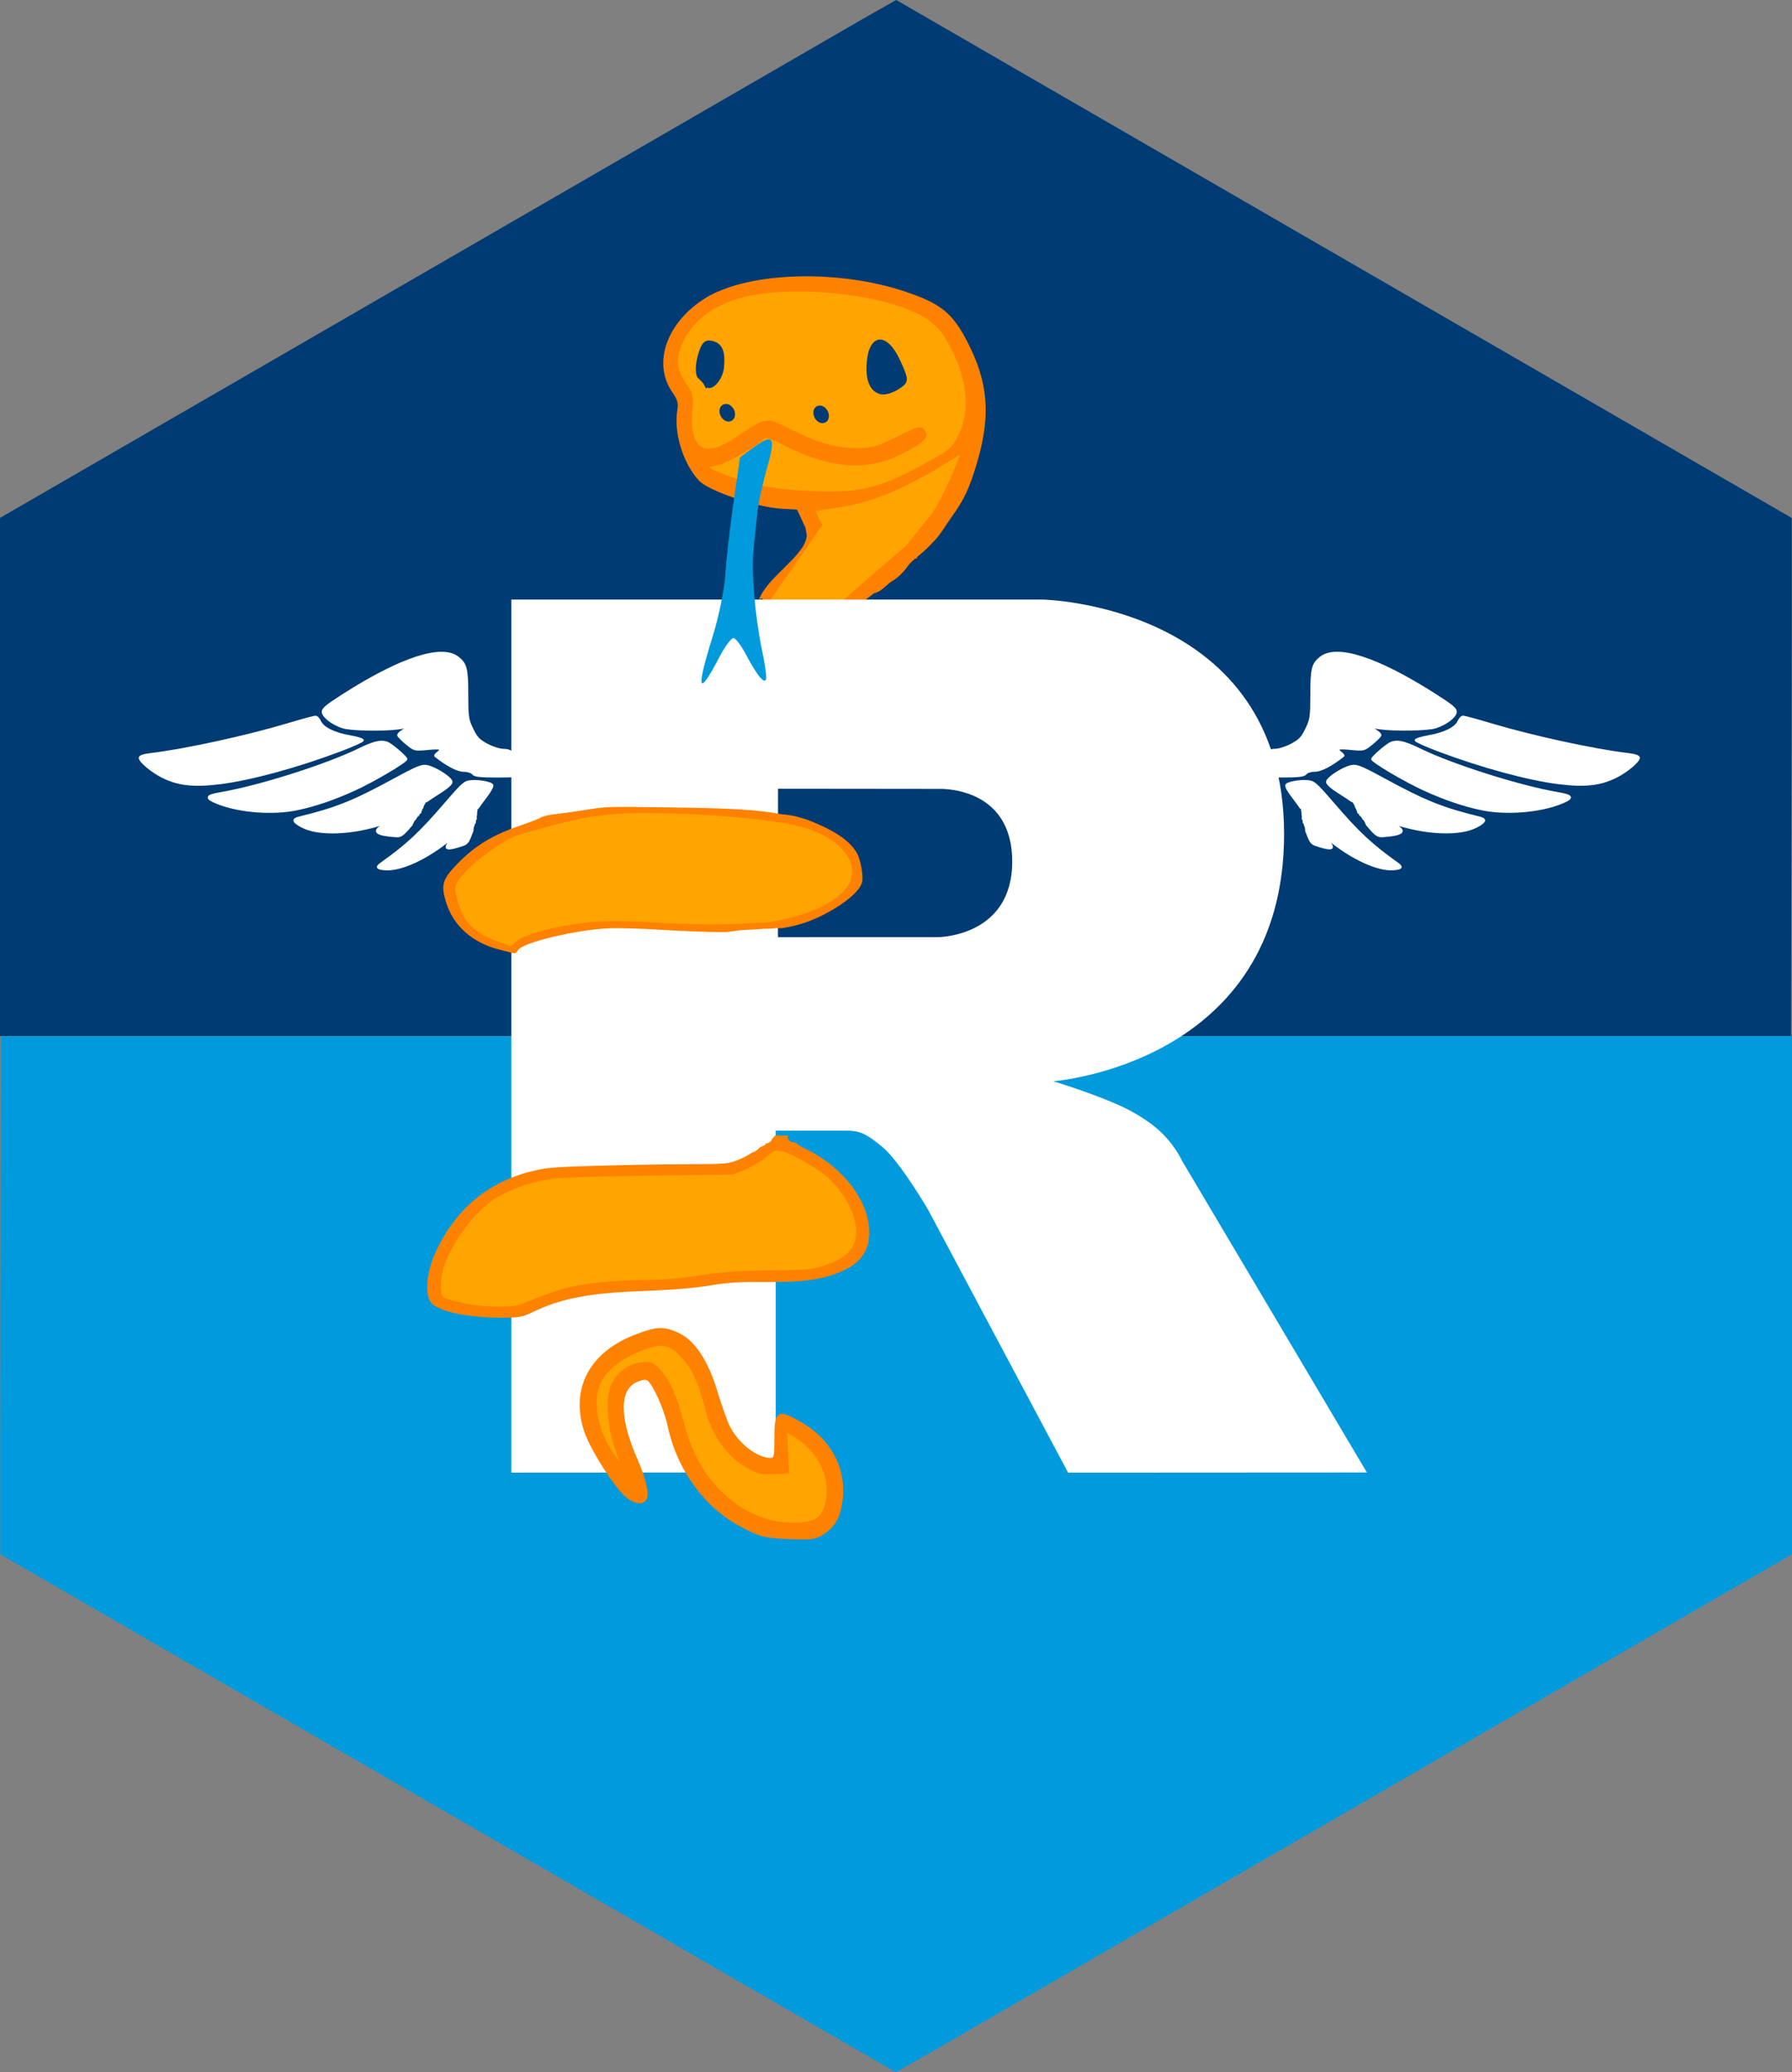 <?xml version="1.0" encoding="UTF-8" standalone="no"?>
<!-- Created with Inkscape (http://www.inkscape.org/) -->

<svg
   xmlns:dc="http://purl.org/dc/elements/1.1/"
   xmlns:cc="http://creativecommons.org/ns#"
   xmlns:rdf="http://www.w3.org/1999/02/22-rdf-syntax-ns#"
   xmlns:svg="http://www.w3.org/2000/svg"
   xmlns="http://www.w3.org/2000/svg"
   xmlns:sodipodi="http://sodipodi.sourceforge.net/DTD/sodipodi-0.dtd"
   xmlns:inkscape="http://www.inkscape.org/namespaces/inkscape"
   width="43.944mm"
   height="50.806mm"
   viewBox="0 0 43.944 50.806"
   version="1.1"
   id="svg959"
   sodipodi:docname="hermes_Rwings.svg"
   inkscape:version="0.92.4 (5da689c313, 2019-01-14)">
  <rect x="0" y="0" width="43.944" height="50.806" fill="#808080" stroke="none"/>
  <defs
     id="defs953">
    <linearGradient
       gradientTransform="matrix(0.057,0,0,0.058,81.963,126.633)"
       id="gradientFill-2"
       x1="301.026"
       x2="703.068"
       y1="151.401"
       y2="553.442"
       gradientUnits="userSpaceOnUse"
       spreadMethod="pad">
      <stop
         offset="0"
         stop-color="rgb(39,109,195)"
         stop-opacity="1"
         id="stop7" />
      <stop
         offset="1"
         stop-color="rgb(22,92,170)"
         stop-opacity="1"
         id="stop9" />
    </linearGradient>
  </defs>
  <sodipodi:namedview
     id="base"
     pagecolor="#ffffff"
     bordercolor="#666666"
     borderopacity="1.0"
     inkscape:pageopacity="0.0"
     inkscape:pageshadow="2"
     inkscape:zoom="2.8284271"
     inkscape:cx="47.980841"
     inkscape:cy="161.58139"
     inkscape:document-units="mm"
     inkscape:current-layer="layer1"
     showgrid="false"
     inkscape:window-width="1920"
     inkscape:window-height="986"
     inkscape:window-x="-11"
     inkscape:window-y="-11"
     inkscape:window-maximized="1" />
  <g
     inkscape:label="Layer 1"
     inkscape:groupmode="layer"
     id="layer1"
     transform="translate(-83.861,-121.919)">
    <path
       inkscape:connector-curvature="0"
       style="fill:#019add;fill-opacity:1;stroke:#019add;stroke-width:0.919;stroke-opacity:1"
       d="m 84.343,147.784 -0.017,9.596 v 2.38 l 21.504,12.434 0.585,-0.332 20.93,-12.102 v -11.977 z"
       id="path4662" />
    <path
       inkscape:connector-curvature="0"
       id="path4662-0"
       style="fill:#003b73;fill-opacity:1;stroke:#003b73;stroke-width:0.919;stroke-opacity:1"
       d="m 105.836,122.448 -0.585,0.332 -20.931,12.102 v 11.977 h 43.003 l 0.017,-9.596 v -2.38 z m -13.177,16.568 c 0.019,-0.003 0.043,-4e-4 0.069,0.012 0.024,0.011 0.045,0.027 0.068,0.039 0.002,10e-4 0.005,2e-5 0.006,0.002 0.011,0.015 0.022,0.032 0.031,0.049 -0.003,-0.005 -0.007,-0.01 -0.004,-0.009 0.007,0.003 0.014,0.007 0.021,0.012 0.002,0.002 0.019,0.027 0.03,0.024 0.006,0.004 0.011,0.008 0.017,0.011 0.001,5.3e-4 0.002,6.3e-4 0.003,0.001 4.5e-4,0 5.6e-4,4.8e-4 0.001,0.001 0.01,0.004 0.025,0.013 0.028,0.017 0.014,0.004 0.029,0.009 0.043,0.014 0.051,0.019 0.005,0.007 0.027,0.013 0.032,0.016 0.048,0.022 0.076,0.036 -0.002,-0.002 -0.006,-0.006 -0.004,-0.005 0.028,0.016 0.026,0.015 0.044,0.038 2.4e-4,2.6e-4 2.9e-4,7.7e-4 5.3e-4,10e-4 0.015,0.003 0.031,0.005 0.045,0.013 0.011,0.006 0.017,0.02 0.025,0.029 0.011,0.012 0.013,0.01 0.024,0.014 0.028,0.008 0.041,0.013 0.043,0.019 0.029,-0.003 0.068,1e-5 0.085,0.028 0.003,0.005 0.004,0.011 0.006,0.016 0.009,0.007 0.019,0.017 0.025,0.026 0.003,0.004 0.006,0.007 0.008,0.012 -0.002,-0.003 -0.002,-0.003 -0.003,-0.006 0.001,0.001 0.005,0.005 0.006,0.006 0.024,-0.002 0.062,-0.005 0.068,-0.002 0.018,0.01 0.035,0.023 0.052,0.034 0.013,0.015 -0.026,-0.015 -0.018,-0.016 0.005,-9.5e-4 0.008,0.005 0.012,0.009 0.011,0.005 0.023,0.011 0.034,0.017 7.6e-4,3.4e-4 0.003,10e-4 0.002,10e-4 -0.017,-0.01 0.008,0.009 0.019,0.018 0.026,-0.009 0.055,0.003 0.074,0.024 0.004,-0.003 0.03,-0.001 0.042,0.006 0.015,0.009 0.023,0.027 0.034,0.04 0.003,0.007 0.017,0.02 0.009,0.02 0.012,0.018 0.023,0.036 0.034,0.054 1.8e-4,3.4e-4 3.1e-4,6.9e-4 5.2e-4,0.001 0.011,0.016 0.018,0.043 0.019,0.044 8.2e-4,0.002 -6.4e-4,-0.009 5.3e-4,-0.007 0.011,0.019 -0.001,0.014 0.007,0.017 0.015,0.026 0.021,0.046 0.023,0.068 0.008,0.006 0.015,0.013 0.021,0.021 0.013,0.018 0.021,0.046 0.026,0.069 10e-4,0.001 0.002,0.002 0.003,0.003 0.022,0.032 0.016,0.024 0.024,0.066 0.004,0.008 0.004,0.018 0.007,0.026 6.4e-4,0.002 7e-5,-0.008 5.3e-4,-0.009 0.002,-5e-4 0.005,0 0.007,0.002 0.008,0.005 0.015,0.011 0.023,0.017 0.023,0.016 0.029,0.044 0.044,0.066 0.002,0.003 -0.007,-0.009 -0.004,-0.009 0.004,-7e-5 0.007,0.005 0.009,0.009 0.008,0.014 0.013,0.03 0.019,0.044 5e-5,-2.2e-4 10e-4,-0.006 0.002,-0.006 0.003,0.001 0.005,0.004 0.007,0.006 0.003,0.002 0.007,0.002 0.01,0.005 0.024,0.018 0.028,0.025 0.048,0.046 0.019,0.024 0.011,0.011 0.027,0.046 0.001,0.002 0.001,0.005 0.003,0.007 9.8e-4,0.001 -3.9e-4,-0.003 -5.3e-4,-0.004 0.002,0.003 0.003,0.006 0.005,0.009 0.05,0.028 0.075,0.083 0.1,0.131 0.008,0.014 0.013,0.03 0.021,0.044 0.012,0.022 0.023,0.035 0.024,0.063 2.3e-4,0.01 -0.003,0.019 -0.005,0.028 -0.004,0.005 -0.003,0.01 -0.003,0.012 0.024,0.113 -0.122,0.113 -0.117,-0.002 5.5e-4,-0.012 0.003,-0.023 0.006,-0.035 -0.011,-0.019 -0.023,-0.037 -0.031,-0.058 -0.02,-0.04 0.003,0.006 -0.021,-0.04 -0.012,-0.023 -0.023,-0.043 -0.048,-0.054 -0.008,-0.008 -0.017,-0.016 -0.024,-0.025 -4.3e-4,-4.5e-4 -0.023,-0.035 -0.022,-0.041 6.9e-4,-0.003 0.008,0.01 0.006,0.007 -0.003,-0.004 -0.006,-0.008 -0.009,-0.012 -0.005,-0.006 -0.017,-0.02 -0.023,-0.025 -0.01,-0.008 -0.021,-0.013 -0.03,-0.021 -0.016,-0.014 -0.027,-0.032 -0.035,-0.052 -0.015,-0.015 -0.027,-0.028 -0.032,-0.049 -0.015,-0.017 0.014,0.015 -0.035,-0.022 -0.031,-0.024 -0.041,-0.058 -0.047,-0.095 0.003,6.9e-4 0.01,0.006 0.008,0.004 -0.002,-0.004 -0.006,-0.006 -0.009,-0.01 -0.013,-0.013 -0.011,-0.021 -0.022,-0.046 -0.001,-0.011 -8e-5,-0.004 -0.007,-0.022 -3.9e-4,-0.002 0.012,0.003 0.009,0 -0.004,-0.003 -0.009,-0.005 -0.013,-0.007 -0.013,-0.022 -0.026,-0.044 -0.039,-0.066 5.3e-4,-0.003 5.6e-4,-0.006 0.002,-0.009 4.2e-4,-0.001 0.023,0.039 -0.007,-0.014 -0.001,-0.002 -0.003,-0.005 -0.004,-0.008 -5.6e-4,-10e-4 -0.01,-0.026 -0.016,-0.045 -0.004,-0.004 -0.008,-0.009 -0.012,-0.013 -2.4e-4,-5.3e-4 -0.03,-0.048 -0.028,-0.05 0.006,-0.004 0.019,0.019 0.015,0.014 -0.015,-0.022 -0.038,-0.038 -0.024,-0.028 l -5.3e-4,-5.3e-4 c -0.008,-0.001 -0.015,1.4e-4 -0.034,-0.004 -0.005,-0.005 -0.009,-0.01 -0.014,-0.015 -0.007,7.1e-4 -0.018,0.001 -0.007,0.003 -0.043,-0.006 -0.039,8.2e-4 -0.073,-0.03 -0.002,-0.002 -0.001,-0.004 -0.004,-0.007 -0.005,-0.003 -0.013,-0.008 -0.013,-0.008 0.003,9.5e-4 0.005,0.002 0.01,0.003 -2e-4,-5.8e-4 -10e-4,-0.002 -10e-4,-0.002 -0.01,-0.002 -0.018,-0.006 -0.027,-0.011 0.002,0.002 -3.2e-4,-3.5e-4 0.003,0.002 0.004,0.004 -0.019,-0.011 -0.015,-0.007 0.003,0.003 0.008,0.003 0.012,0.005 -0.011,-0.009 -0.008,-0.007 -0.012,-0.009 -0.019,-3.2e-4 -0.037,-4e-4 -0.055,0.003 -0.058,-0.002 -0.01,0.006 -0.076,-0.042 -0.009,-0.007 0.026,0.04 0.023,0.024 -0.006,-0.006 -0.044,-0.037 -0.021,-0.017 -0.007,-0.008 -0.014,-0.017 -0.021,-0.025 0.002,10e-4 0.006,0.006 0.005,0.004 -0.004,-0.005 -0.019,-0.014 -0.013,-0.015 0.011,-9.8e-4 0.038,0.02 0.029,0.013 -0.031,-0.025 -0.039,-0.025 -0.043,-0.026 -0.014,0.002 -0.011,0.003 -0.049,5.3e-4 -0.009,-0.008 -0.018,-0.016 -0.027,-0.024 -0.007,-0.002 -0.019,-0.004 -0.015,-0.004 -0.027,-0.013 -0.051,-0.027 -0.071,-0.051 -0.012,-0.003 -0.024,-0.004 -0.035,-0.009 -0.01,-0.005 -0.018,-0.013 -0.026,-0.021 -0.004,-0.004 -0.007,-0.008 -0.01,-0.013 -4.8e-4,-7.2e-4 -0.001,-0.003 -5.3e-4,-0.003 0.003,1.5e-4 0.013,0.005 0.01,0.003 -0.009,-0.005 -0.019,-0.009 -0.029,-0.013 0.008,0.002 0.03,0.004 0.023,0.007 -0.009,0.004 -0.038,-0.01 -0.046,-0.015 -5.6e-4,-2.9e-4 0.002,-2.4e-4 0.002,-5.3e-4 -0.025,-0.012 -0.012,-0.002 -0.022,-0.01 -6.1e-4,-2.4e-4 -0.038,-0.014 -0.04,-0.019 -0.002,-0.004 0.015,-0.003 0.011,-0.004 -0.009,-0.002 -0.019,0.002 -0.028,0 -0.027,-0.006 -0.035,-0.013 -0.045,-0.023 -0.012,-0.005 -0.024,-0.012 -0.028,-0.015 -7.9e-4,-5.8e-4 0.002,-3e-5 0.003,0 -0.029,-0.015 -0.03,-0.012 -0.053,-0.035 -0.002,-0.002 0.009,0.003 0.007,0.002 -0.011,-0.006 -0.025,-0.01 -0.035,-0.018 -0.01,-0.008 -0.017,-0.02 -0.025,-0.03 -3.5e-4,-0.002 -6.9e-4,-0.005 -0.001,-0.007 -0.021,-0.012 -0.041,-0.027 -0.064,-0.037 -0.08,-0.035 -0.062,-0.099 -0.005,-0.109 z m 0.837,0.437 c 0.004,0.004 0.009,0.007 0.014,0.01 0.002,0.001 -0.002,-0.004 -0.004,-0.005 -0.003,-0.002 -0.013,-0.007 -0.01,-0.005 z m -0.598,-0.297 c -0.008,-0.003 -0.022,-0.009 -0.017,-0.006 0.013,0.007 0.013,0.006 0.019,0.008 -7.1e-4,-4.5e-4 -10e-4,-0.001 -0.002,-0.002 z m 0.038,0.026 c 0.003,0.004 0.003,0.003 0.013,0.015 -0.002,-0.004 -0.004,-0.008 -0.007,-0.011 -0.002,-0.002 -0.004,-0.003 -0.006,-0.004 z m 0.185,0.094 c 0.002,0.003 0.004,0.006 0.006,0.008 0.002,0.002 -8.7e-4,-0.004 -0.003,-0.006 -0.001,-9.2e-4 -0.002,-0.001 -0.004,-0.002 z m 0.144,0.098 c 0.002,0.009 6.6e-4,0.008 0.009,0.026 0.002,0.005 0.002,-0.011 0,-0.015 -0.002,-0.004 -0.006,-0.007 -0.009,-0.011 z m 0.083,0.023 c 0.002,0.008 0.005,0.015 0.008,0.022 -0.002,-0.007 -5.8e-4,-0.014 -0.005,-0.02 -8.2e-4,-0.001 -0.002,-0.001 -0.003,-0.003 z m 0.183,0.182 c -0.002,-10e-4 0.007,0.016 0.013,0.017 7.1e-4,1.1e-4 0.001,4.3e-4 0.002,5.3e-4 -0.005,-0.006 -0.01,-0.012 -0.015,-0.017 z m 0.128,0.129 c 1.9e-4,4.2e-4 2.9e-4,10e-4 5.3e-4,0.002 0.001,0.002 0.007,0.006 0.006,0.005 -0.002,-0.002 -0.004,-0.004 -0.006,-0.006 z m 15.118,5.199 c 0.016,0.002 0.033,0.006 0.052,0.015 v 5.3e-4 c 0.047,0.02 0.176,0.073 0.221,0.1 0.033,0.019 0.061,0.044 0.092,0.066 0.023,0.016 0.046,0.031 0.068,0.049 0.276,0.234 -0.153,-0.109 0.134,0.118 0.07,0.048 0.109,0.077 0.184,0.114 0.031,0.015 0.063,0.027 0.095,0.041 0.032,0.014 0.064,0.029 0.097,0.042 0.032,0.013 0.066,0.021 0.098,0.035 0.036,0.015 0.07,0.035 0.105,0.053 0.059,0.033 0.126,0.05 0.186,0.081 0.028,0.014 0.034,0.02 0.064,0.039 0.056,0.031 0.107,0.073 0.166,0.098 0.021,0.009 0.043,0.015 0.065,0.022 0.038,0.015 0.074,0.033 0.112,0.049 0.013,0.006 0.028,0.01 0.041,0.018 0.037,0.022 0.072,0.051 0.105,0.078 0.032,0.04 0.067,0.075 0.113,0.097 0.012,0.006 0.027,0.008 0.039,0.015 0.063,0.034 0.066,0.045 0.117,0.096 0.012,-0.008 0.025,0.03 0.043,0.037 0,0 5.3e-4,0 5.3e-4,0 0.02,0.007 0.038,0.02 0.052,0.036 0.011,0.013 0.019,0.028 0.028,0.042 0.024,0.048 0.025,0.095 0.013,0.145 -0.038,0.159 -0.208,0.116 -0.16,-0.04 0.003,-0.011 0.009,-0.006 0.004,-0.022 -5.3e-4,-0.003 -0.004,-0.006 -0.002,-0.008 0.003,-0.002 0.014,0.005 0.011,0.003 -0.01,-0.005 -0.022,-0.008 -0.032,-0.013 -0.038,-0.022 -0.045,-0.034 -0.077,-0.066 -0.017,-0.019 -0.037,-0.045 -0.06,-0.057 -0.021,-0.011 -0.044,-0.016 -0.065,-0.027 -0.05,-0.026 -0.096,-0.063 -0.13,-0.109 -0.013,-0.011 -0.026,-0.021 -0.039,-0.032 -0.01,-0.008 -0.018,-0.018 -0.028,-0.024 -0.013,-0.008 -0.027,-0.012 -0.04,-0.018 -0.034,-0.015 -0.067,-0.031 -0.101,-0.045 -0.022,-0.008 -0.067,-0.023 -0.087,-0.032 -0.064,-0.028 -0.119,-0.072 -0.18,-0.106 -0.073,-0.048 -0.155,-0.073 -0.234,-0.111 -0.16,-0.082 -0.01,-0.01 -0.195,-0.084 -0.033,-0.013 -0.064,-0.028 -0.096,-0.042 -0.037,-0.016 -0.074,-0.031 -0.11,-0.049 -0.085,-0.043 -0.127,-0.075 -0.206,-0.129 l -0.084,-0.068 c -0.015,-0.015 -0.028,-0.032 -0.044,-0.045 -0.022,-0.018 -0.046,-0.033 -0.069,-0.05 -0.022,-0.016 -0.042,-0.036 -0.065,-0.05 -0.044,-0.026 -0.174,-0.08 -0.217,-0.098 -0.132,-0.056 -0.097,-0.179 0.015,-0.166 z" />
    <g
       id="g3250"
       transform="matrix(1.083,-0.56,0.539,1.041,-83.516,44.38)">
      <path
         inkscape:connector-curvature="0"
         id="path3215"
         d="m 102.713,136.674 c -0.066,-0.002 -0.13,-2.9e-4 -0.192,0.005 -0.905,0.073 -1.533,0.683 -1.442,1.402 0.024,0.188 0.006,0.279 -0.073,0.387 -0.275,0.371 -0.394,1.03 -0.271,1.5 0.072,0.276 0.779,1.042 1.201,1.302 l 0.286,0.176 -0.018,0.438 -0.048,0.157 c -0.198,0.369 -1.025,0.401 -1.407,0.705 0.126,0.029 -0.022,1.293 0.114,1.346 0.063,0.024 0.856,-0.179 1.018,-0.236 0.2,-0.017 0.762,-0.095 0.917,-0.131 0.148,0.051 0.318,-0.055 0.46,-0.052 0.158,-0.016 0.303,-0.08 0.423,-0.147 l 0.182,-0.055 c 0.04,0.05 -0.058,-0.025 0,0 0,0 0.202,-0.029 0.482,-0.138 0.158,-0.052 0.364,-0.189 0.547,-0.286 0.354,-0.186 0.555,-0.346 0.899,-0.715 0.707,-0.759 0.966,-1.39 0.967,-2.356 8.2e-4,-0.67 -0.12,-0.953 -0.649,-1.518 -0.928,-0.991 -2.405,-1.756 -3.398,-1.782 z"
         style="fill:#ff8100;fill-opacity:1;stroke:#ff8100;stroke-width:0.057;stroke-opacity:1"
         sodipodi:nodetypes="cccccccccccccccccccccccc" />
      <path
         sodipodi:nodetypes="ccccssccccc"
         id="path1049"
         d="m 104.459,142.904 c 0.263,-0.072 1.186,-0.86 1.187,-0.909 0.195,-0.042 -0.516,0.035 -0.878,0.042 -0.792,0.015 -1.287,-0.052 -1.853,-0.254 -0.218,-0.078 -0.406,-0.141 -0.417,-0.141 -0.012,0 -0.021,0.151 -0.021,0.335 l -1.864,1.025 -0.001,0.248 c 0.136,0.066 -0.233,0.599 -0.068,0.725 0.081,0.055 2.909,-0.698 3.261,-0.771 z"
         style="fill:#ffa400;fill-opacity:1;stroke:#ff8100;stroke-width:0.046;stroke-opacity:1"
         inkscape:connector-curvature="0" />
      <path
         id="path1013"
         d="m 105.73,141.69 c 0.472,-0.332 0.731,-0.944 0.731,-1.733 0,-0.376 -0.026,-0.515 -0.142,-0.761 -0.365,-0.778 -1.995,-1.945 -3.1,-2.221 -0.66,-0.165 -1.246,-0.04 -1.64,0.349 -0.207,0.204 -0.271,0.409 -0.23,0.737 0.029,0.234 0.013,0.308 -0.106,0.495 -0.464,0.725 -0.275,1.102 0.505,1.007 0.757,-0.092 0.723,-0.103 1.022,0.322 0.393,0.559 0.624,0.791 1.002,1.007 0.31,0.177 0.382,0.194 0.863,0.201 0.488,0.007 0.527,0.017 0.543,0.13 0.014,0.1 -0.02,0.13 -0.185,0.163 -0.111,0.022 -0.374,0.027 -0.585,0.011 -0.69,-0.052 -1.292,-0.476 -1.848,-1.299 -0.144,-0.213 -0.249,-0.317 -0.302,-0.297 -0.186,0.072 -0.939,0.097 -1.102,0.037 -0.266,-0.098 -0.217,0.011 0.215,0.484 0.264,0.289 0.568,0.538 0.954,0.782 1.051,0.664 1.437,0.782 2.482,0.759 0.652,-0.014 0.713,-0.025 0.922,-0.172 z"
         style="fill:#ffa400;fill-opacity:1;stroke:#ff8100;stroke-width:0.057;stroke-opacity:1"
         inkscape:connector-curvature="0" />
      <path
         inkscape:connector-curvature="0"
         id="path1733"
         d="m 104.773,140.088 c -0.131,-0.126 -0.125,-0.331 0.015,-0.593 0.312,-0.583 0.623,-0.469 0.586,0.214 -0.023,0.415 -0.031,0.43 -0.263,0.452 -0.132,0.013 -0.284,-0.02 -0.338,-0.073 z"
         style="fill:#003b73;fill-opacity:1;stroke:#003b73;stroke-width:0.078;stroke-opacity:1" />
      <path
         inkscape:connector-curvature="0"
         id="path1731"
         d="m 103.405,139.923 c 0,-0.079 0.044,-0.143 0.099,-0.143 0.054,0 0.099,0.064 0.099,0.143 0,0.079 -0.044,0.143 -0.099,0.143 -0.054,0 -0.099,-0.064 -0.099,-0.143 z"
         style="fill:#003b73;fill-opacity:1;stroke:#003b73;stroke-width:0.097;stroke-opacity:1" />
      <path
         inkscape:connector-curvature="0"
         id="path1725"
         d="m 101.743,138.991 c 0,-0.079 0.044,-0.143 0.099,-0.143 0.054,0 0.099,0.064 0.099,0.143 0,0.079 -0.044,0.143 -0.099,0.143 -0.054,0 -0.099,-0.064 -0.099,-0.143 z"
         style="fill:#003b73;fill-opacity:1;stroke:#003b73;stroke-width:0.097;stroke-opacity:1" />
      <path
         inkscape:connector-curvature="0"
         id="path1721"
         d="m 101.729,138.253 c 0,-0.041 -0.021,-0.126 -0.046,-0.19 -0.025,-0.064 0.054,-0.23 0.176,-0.37 0.176,-0.201 0.246,-0.235 0.338,-0.162 0.153,0.123 0.146,0.28 -0.027,0.562 -0.132,0.216 -0.44,0.328 -0.44,0.159 z"
         style="fill:#003b73;fill-opacity:1;stroke:#003b73;stroke-width:0.082;stroke-opacity:1" />
    </g>
    <g
       id="g1994"
       transform="translate(-1.059,0.221)">
      <g
         transform="matrix(-0.621,0,0,0.662,156.391,50.96)"
         id="g2380-0-3-4">
        <path
           style="fill:#ffffff;fill-opacity:1;stroke:#ffffff;stroke-width:0.071;stroke-opacity:1"
           d="m 98.307,135.215 c -0.026,5.8e-4 -0.052,0.004 -0.076,0.008 -0.348,0.066 -0.977,0.448 -0.976,0.593 5.55e-4,0.077 0.195,0.235 0.53,0.429 0.18,0.104 0.314,0.189 0.41,0.254 0.016,0.003 0.032,0.01 0.044,0.023 0.004,-0.003 0.03,-0.001 0.042,0.006 0.015,0.009 0.023,0.027 0.034,0.04 0.003,0.007 0.017,0.02 0.009,0.02 0.012,0.018 0.023,0.036 0.034,0.054 1.88e-4,3.5e-4 3.18e-4,6.9e-4 5.3e-4,0.001 0.011,0.016 0.018,0.043 0.019,0.044 8.2e-4,0.002 -6.35e-4,-0.009 5.29e-4,-0.007 0.011,0.019 -0.001,0.014 0.007,0.017 0.015,0.026 0.021,0.046 0.023,0.068 0.008,0.006 0.015,0.013 0.021,0.021 0.013,0.018 0.021,0.046 0.026,0.069 0.001,0.001 0.002,0.002 0.003,0.003 0.022,0.032 0.016,0.024 0.024,0.066 0.004,0.008 0.004,0.018 0.007,0.026 6.35e-4,0.002 7.4e-5,-0.008 5.3e-4,-0.009 0.003,-5e-4 0.005,1e-5 0.007,0.002 0.008,0.005 0.015,0.011 0.023,0.017 0.023,0.016 0.029,0.044 0.044,0.066 0.002,0.003 -0.007,-0.009 -0.004,-0.009 0.004,-7e-5 0.007,0.005 0.009,0.009 0.008,0.014 0.013,0.03 0.019,0.044 4.8e-5,-2.1e-4 0.001,-0.006 0.002,-0.006 0.003,0.001 0.004,0.004 0.007,0.006 0.003,0.002 0.007,0.002 0.01,0.005 0.024,0.018 0.028,0.025 0.048,0.046 0.019,0.024 0.011,0.011 0.027,0.046 0.001,0.002 0.001,0.005 0.003,0.007 9.79e-4,0.001 -3.97e-4,-0.003 -5.29e-4,-0.004 0.002,0.003 0.003,0.006 0.005,0.009 0.05,0.028 0.075,0.083 0.1,0.131 0.008,0.014 0.013,0.03 0.021,0.044 0.008,0.015 0.014,0.027 0.019,0.041 3.44e-4,4e-4 6.88e-4,6.4e-4 0.001,0.001 0.348,0.391 0.426,0.444 0.63,0.43 0.778,-0.05 0.947,-0.175 0.533,-0.394 -0.126,-0.067 -0.166,-0.102 -0.088,-0.078 1.311,0.4 2.623,0.443 3.284,0.106 0.337,-0.172 0.364,-0.266 0.093,-0.327 -1.438,-0.327 -2.155,-0.596 -3.708,-1.389 -0.826,-0.422 -1.082,-0.534 -1.267,-0.53 z"
           id="path2358-6-8-3"
           inkscape:connector-curvature="0" />
        <path
           style="fill:#ffffff;fill-opacity:1;stroke:#ffffff;stroke-width:0.071;stroke-opacity:1"
           d="m 103.347,136.826 c -0.718,-0.143 -1.436,-0.373 -2.253,-0.721 -0.749,-0.319 -2.056,-1.042 -2.056,-1.138 2e-6,-0.057 0.442,-0.428 0.668,-0.561 0.255,-0.15 0.568,-0.099 1.209,0.197 1.273,0.588 3.964,1.388 5.464,1.625 0.598,0.094 0.626,0.183 0.114,0.374 -0.859,0.321 -2.186,0.415 -3.146,0.224 z"
           id="path2205-0-7-7"
           inkscape:connector-curvature="0" />
        <path
           style="fill:#ffffff;fill-opacity:1;stroke:#ffffff;stroke-width:0.071;stroke-opacity:1"
           d="m 106.417,135.865 c -1.217,-0.142 -3.045,-0.607 -4.756,-1.211 -0.484,-0.171 -0.89,-0.341 -0.902,-0.379 -0.013,-0.038 0.215,-0.106 0.506,-0.153 0.622,-0.099 1.073,-0.309 1.184,-0.552 0.044,-0.096 0.126,-0.174 0.183,-0.174 0.057,0 0.553,0.126 1.102,0.281 1.617,0.455 4.059,0.953 5.401,1.103 0.29,0.032 0.442,0.081 0.442,0.141 0,0.131 -0.469,0.502 -0.884,0.699 -0.632,0.3 -1.241,0.365 -2.275,0.245 z"
           id="path2201-0-8-9"
           inkscape:connector-curvature="0" />
        <path
           style="fill:#ffffff;fill-opacity:1;stroke:#ffffff;stroke-width:0.071;stroke-opacity:1"
           d="m 94.495,135.572 c -0.047,-0.047 0.036,-0.367 0.15,-0.58 0.143,-0.268 0.298,-0.369 0.566,-0.369 0.149,0 0.433,-0.085 0.649,-0.194 0.321,-0.163 0.416,-0.258 0.578,-0.578 0.181,-0.358 0.195,-0.444 0.196,-1.273 0.001,-0.958 0.048,-1.134 0.367,-1.371 0.641,-0.476 2.248,0.013 4.532,1.379 0.686,0.41 0.831,0.526 0.814,0.648 -0.026,0.179 -0.395,0.439 -0.792,0.559 -0.322,0.097 -1.633,0.118 -2.235,0.036 l -0.389,-0.053 0.231,0.12 c 0.127,0.066 0.22,0.154 0.207,0.195 -0.014,0.041 -0.165,0.182 -0.336,0.313 -0.306,0.234 -0.32,0.237 -0.825,0.192 -0.526,-0.048 -0.607,-0.018 -0.39,0.14 0.068,0.05 0.108,0.102 0.088,0.116 -0.474,0.35 -0.883,0.551 -1.122,0.551 -0.158,0 -0.313,0.045 -0.363,0.106 -0.07,0.084 -0.274,0.106 -0.987,0.106 -0.494,0 -0.917,-0.018 -0.94,-0.041 z"
           id="path2197-3-6-6"
           inkscape:connector-curvature="0" />
        <path
           style="fill:#ffffff;fill-opacity:1;stroke:#ffffff;stroke-width:0.059;stroke-opacity:1"
           d="m 96.662,135.81 c -0.021,-0.008 -0.042,-0.013 -0.064,-0.018 -0.298,-0.06 -0.915,0.03 -0.958,0.139 -0.023,0.059 0.086,0.24 0.295,0.493 0.112,0.136 0.194,0.243 0.251,0.322 0.012,0.007 0.023,0.018 0.028,0.032 0.004,-6.8e-4 0.024,0.009 0.032,0.018 0.01,0.011 0.01,0.028 0.015,0.041 2.98e-4,0.007 0.007,0.021 0.002,0.018 0.004,0.017 0.008,0.034 0.011,0.052 4.6e-5,3.2e-4 4.7e-5,6.2e-4 1.23e-4,9.2e-4 0.004,0.015 0.002,0.038 0.002,0.04 -8.2e-5,0.002 0.002,-0.007 0.003,-0.005 0.003,0.018 -0.005,0.01 6.39e-4,0.015 0.004,0.025 0.003,0.042 -0.002,0.059 0.004,0.007 0.009,0.014 0.011,0.022 0.005,0.018 0.003,0.042 4.47e-4,0.06 4.96e-4,0.001 0.001,0.003 0.002,0.003 0.008,0.031 0.005,0.023 -7.04e-4,0.057 4.87e-4,0.008 -0.003,0.015 -0.003,0.022 -2.3e-4,0.002 0.003,-0.006 0.003,-0.006 0.002,4e-4 0.004,0.002 0.005,0.004 0.005,0.006 0.009,0.013 0.013,0.02 0.013,0.019 0.01,0.042 0.015,0.064 6.57e-4,0.002 -0.003,-0.009 -3.01e-4,-0.008 0.003,0.001 0.004,0.006 0.005,0.009 0.002,0.013 0.001,0.026 0.002,0.04 1.01e-4,-1.4e-4 0.003,-0.004 0.003,-0.004 0.002,0.002 0.003,0.004 0.004,0.007 0.002,0.003 0.005,0.004 0.006,0.007 0.014,0.022 0.015,0.028 0.024,0.05 0.008,0.025 0.006,0.012 0.007,0.044 1.41e-4,0.002 -4.52e-4,0.004 2.98e-4,0.007 4.83e-4,0.001 4.2e-4,-0.002 6.83e-4,-0.003 6.57e-4,0.002 8.53e-4,0.006 0.002,0.008 0.031,0.037 0.035,0.086 0.041,0.131 0.002,0.013 0.002,0.027 0.004,0.04 0.002,0.014 0.003,0.025 0.003,0.037 1.52e-4,4.2e-4 3.57e-4,7e-4 4.96e-4,0.001 0.161,0.406 0.207,0.471 0.374,0.525 0.636,0.209 0.809,0.167 0.544,-0.13 -0.081,-0.091 -0.102,-0.13 -0.047,-0.087 0.926,0.718 1.962,1.166 2.591,1.12 0.32,-0.023 0.37,-0.086 0.173,-0.218 -1.05,-0.703 -1.542,-1.133 -2.545,-2.226 -0.533,-0.581 -0.704,-0.747 -0.853,-0.803 z"
           id="path2358-2-3-9-6"
           inkscape:connector-curvature="0" />
      </g>
      <path
         id="path16"
         d="m 110.744,148.206 c 0,0 1.15,0.347 1.818,0.685 0.232,0.117 0.633,0.351 0.922,0.659 0.283,0.301 0.422,0.606 0.422,0.606 l 4.533,7.643 -7.327,0.004 -3.426,-6.434 c 0,0 -0.702,-1.205 -1.133,-1.555 -0.36,-0.292 -0.514,-0.395 -0.87,-0.395 -0.248,0 -1.741,0 -1.741,0 l 8.2e-4,8.379 -6.483,0.004 v -21.405 h 13.019 c 0,0 5.93,0.107 5.93,5.749 0,5.642 -5.666,6.062 -5.666,6.062 z m -2.82,-7.167 -3.925,-0.004 -0.002,3.64 3.927,-8.1e-4 c 0,0 1.818,-0.006 1.818,-1.851 0,-1.883 -1.818,-1.784 -1.818,-1.784 z"
         style="fill:#ffffff;fill-opacity:1;fill-rule:evenodd;stroke-width:0.053"
         inkscape:connector-curvature="0" />
      <g
         transform="matrix(0.621,0,0,0.662,57.064,50.959)"
         id="g2380-0-3">
        <path
           style="fill:#ffffff;fill-opacity:1;stroke:#ffffff;stroke-width:0.071;stroke-opacity:1"
           d="m 98.307,135.215 c -0.026,5.8e-4 -0.052,0.004 -0.076,0.008 -0.348,0.066 -0.977,0.448 -0.976,0.593 5.55e-4,0.077 0.195,0.235 0.53,0.429 0.18,0.104 0.314,0.189 0.41,0.254 0.016,0.003 0.032,0.01 0.044,0.023 0.004,-0.003 0.03,-0.001 0.042,0.006 0.015,0.009 0.023,0.027 0.034,0.04 0.003,0.007 0.017,0.02 0.009,0.02 0.012,0.018 0.023,0.036 0.034,0.054 1.88e-4,3.5e-4 3.18e-4,6.9e-4 5.3e-4,0.001 0.011,0.016 0.018,0.043 0.019,0.044 8.2e-4,0.002 -6.35e-4,-0.009 5.29e-4,-0.007 0.011,0.019 -0.001,0.014 0.007,0.017 0.015,0.026 0.021,0.046 0.023,0.068 0.008,0.006 0.015,0.013 0.021,0.021 0.013,0.018 0.021,0.046 0.026,0.069 0.001,0.001 0.002,0.002 0.003,0.003 0.022,0.032 0.016,0.024 0.024,0.066 0.004,0.008 0.004,0.018 0.007,0.026 6.35e-4,0.002 7.4e-5,-0.008 5.3e-4,-0.009 0.003,-5e-4 0.005,1e-5 0.007,0.002 0.008,0.005 0.015,0.011 0.023,0.017 0.023,0.016 0.029,0.044 0.044,0.066 0.002,0.003 -0.007,-0.009 -0.004,-0.009 0.004,-7e-5 0.007,0.005 0.009,0.009 0.008,0.014 0.013,0.03 0.019,0.044 4.8e-5,-2.1e-4 0.001,-0.006 0.002,-0.006 0.003,0.001 0.004,0.004 0.007,0.006 0.003,0.002 0.007,0.002 0.01,0.005 0.024,0.018 0.028,0.025 0.048,0.046 0.019,0.024 0.011,0.011 0.027,0.046 0.001,0.002 0.001,0.005 0.003,0.007 9.79e-4,0.001 -3.97e-4,-0.003 -5.29e-4,-0.004 0.002,0.003 0.003,0.006 0.005,0.009 0.05,0.028 0.075,0.083 0.1,0.131 0.008,0.014 0.013,0.03 0.021,0.044 0.008,0.015 0.014,0.027 0.019,0.041 3.44e-4,4e-4 6.88e-4,6.4e-4 0.001,0.001 0.348,0.391 0.426,0.444 0.63,0.43 0.778,-0.05 0.947,-0.175 0.533,-0.394 -0.126,-0.067 -0.166,-0.102 -0.088,-0.078 1.311,0.4 2.623,0.443 3.284,0.106 0.337,-0.172 0.364,-0.266 0.093,-0.327 -1.438,-0.327 -2.155,-0.596 -3.708,-1.389 -0.826,-0.422 -1.082,-0.534 -1.267,-0.53 z"
           id="path2358-6-8"
           inkscape:connector-curvature="0" />
        <path
           style="fill:#ffffff;fill-opacity:1;stroke:#ffffff;stroke-width:0.071;stroke-opacity:1"
           d="m 103.347,136.826 c -0.718,-0.143 -1.436,-0.373 -2.253,-0.721 -0.749,-0.319 -2.056,-1.042 -2.056,-1.138 2e-6,-0.057 0.442,-0.428 0.668,-0.561 0.255,-0.15 0.568,-0.099 1.209,0.197 1.273,0.588 3.964,1.388 5.464,1.625 0.598,0.094 0.626,0.183 0.114,0.374 -0.859,0.321 -2.186,0.415 -3.146,0.224 z"
           id="path2205-0-7"
           inkscape:connector-curvature="0" />
        <path
           style="fill:#ffffff;fill-opacity:1;stroke:#ffffff;stroke-width:0.071;stroke-opacity:1"
           d="m 106.417,135.865 c -1.217,-0.142 -3.045,-0.607 -4.756,-1.211 -0.484,-0.171 -0.89,-0.341 -0.902,-0.379 -0.013,-0.038 0.215,-0.106 0.506,-0.153 0.622,-0.099 1.073,-0.309 1.184,-0.552 0.044,-0.096 0.126,-0.174 0.183,-0.174 0.057,0 0.553,0.126 1.102,0.281 1.617,0.455 4.059,0.953 5.401,1.103 0.29,0.032 0.442,0.081 0.442,0.141 0,0.131 -0.469,0.502 -0.884,0.699 -0.632,0.3 -1.241,0.365 -2.275,0.245 z"
           id="path2201-0-8"
           inkscape:connector-curvature="0" />
        <path
           style="fill:#ffffff;fill-opacity:1;stroke:#ffffff;stroke-width:0.071;stroke-opacity:1"
           d="m 94.495,135.572 c -0.047,-0.047 0.036,-0.367 0.15,-0.58 0.143,-0.268 0.298,-0.369 0.566,-0.369 0.149,0 0.433,-0.085 0.649,-0.194 0.321,-0.163 0.416,-0.258 0.578,-0.578 0.181,-0.358 0.195,-0.444 0.196,-1.273 0.001,-0.958 0.048,-1.134 0.367,-1.371 0.641,-0.476 2.248,0.013 4.532,1.379 0.686,0.41 0.831,0.526 0.814,0.648 -0.026,0.179 -0.395,0.439 -0.792,0.559 -0.322,0.097 -1.633,0.118 -2.235,0.036 l -0.389,-0.053 0.231,0.12 c 0.127,0.066 0.22,0.154 0.207,0.195 -0.014,0.041 -0.165,0.182 -0.336,0.313 -0.306,0.234 -0.32,0.237 -0.825,0.192 -0.526,-0.048 -0.607,-0.018 -0.39,0.14 0.068,0.05 0.108,0.102 0.088,0.116 -0.474,0.35 -0.883,0.551 -1.122,0.551 -0.158,0 -0.313,0.045 -0.363,0.106 -0.07,0.084 -0.274,0.106 -0.987,0.106 -0.494,0 -0.917,-0.018 -0.94,-0.041 z"
           id="path2197-3-6"
           inkscape:connector-curvature="0" />
        <path
           style="fill:#ffffff;fill-opacity:1;stroke:#ffffff;stroke-width:0.059;stroke-opacity:1"
           d="m 96.662,135.81 c -0.021,-0.008 -0.042,-0.013 -0.064,-0.018 -0.298,-0.06 -0.915,0.03 -0.958,0.139 -0.023,0.059 0.086,0.24 0.295,0.493 0.112,0.136 0.194,0.243 0.251,0.322 0.012,0.007 0.023,0.018 0.028,0.032 0.004,-6.8e-4 0.024,0.009 0.032,0.018 0.01,0.011 0.01,0.028 0.015,0.041 2.98e-4,0.007 0.007,0.021 0.002,0.018 0.004,0.017 0.008,0.034 0.011,0.052 4.6e-5,3.2e-4 4.7e-5,6.2e-4 1.23e-4,9.2e-4 0.004,0.015 0.002,0.038 0.002,0.04 -8.2e-5,0.002 0.002,-0.007 0.003,-0.005 0.003,0.018 -0.005,0.01 6.39e-4,0.015 0.004,0.025 0.003,0.042 -0.002,0.059 0.004,0.007 0.009,0.014 0.011,0.022 0.005,0.018 0.003,0.042 4.47e-4,0.06 4.96e-4,0.001 0.001,0.003 0.002,0.003 0.008,0.031 0.005,0.023 -7.04e-4,0.057 4.87e-4,0.008 -0.003,0.015 -0.003,0.022 -2.3e-4,0.002 0.003,-0.006 0.003,-0.006 0.002,4e-4 0.004,0.002 0.005,0.004 0.005,0.006 0.009,0.013 0.013,0.02 0.013,0.019 0.01,0.042 0.015,0.064 6.57e-4,0.002 -0.003,-0.009 -3.01e-4,-0.008 0.003,0.001 0.004,0.006 0.005,0.009 0.002,0.013 0.001,0.026 0.002,0.04 1.01e-4,-1.4e-4 0.003,-0.004 0.003,-0.004 0.002,0.002 0.003,0.004 0.004,0.007 0.002,0.003 0.005,0.004 0.006,0.007 0.014,0.022 0.015,0.028 0.024,0.05 0.008,0.025 0.006,0.012 0.007,0.044 1.41e-4,0.002 -4.52e-4,0.004 2.98e-4,0.007 4.83e-4,0.001 4.2e-4,-0.002 6.83e-4,-0.003 6.57e-4,0.002 8.53e-4,0.006 0.002,0.008 0.031,0.037 0.035,0.086 0.041,0.131 0.002,0.013 0.002,0.027 0.004,0.04 0.002,0.014 0.003,0.025 0.003,0.037 1.52e-4,4.2e-4 3.57e-4,7e-4 4.96e-4,0.001 0.161,0.406 0.207,0.471 0.374,0.525 0.636,0.209 0.809,0.167 0.544,-0.13 -0.081,-0.091 -0.102,-0.13 -0.047,-0.087 0.926,0.718 1.962,1.166 2.591,1.12 0.32,-0.023 0.37,-0.086 0.173,-0.218 -1.05,-0.703 -1.542,-1.133 -2.545,-2.226 -0.533,-0.581 -0.704,-0.747 -0.853,-0.803 z"
           id="path2358-2-3-9"
           inkscape:connector-curvature="0" />
      </g>
    </g>
    <path
       inkscape:connector-curvature="0"
       style="fill:#ff8100;fill-opacity:1;stroke:#ff8100;stroke-width:0.067;stroke-opacity:1"
       d="m 104.04,159.508 c 0.284,-0.191 0.397,-0.394 0.449,-0.814 0.097,-0.788 -0.292,-1.496 -1.05,-1.91 -0.516,-0.282 -0.554,-0.252 -0.555,0.443 -9.1e-4,0.417 -0.015,0.469 -0.128,0.469 -0.354,0 -0.835,-0.383 -1.046,-0.833 -0.063,-0.134 -0.194,-0.509 -0.292,-0.833 -0.218,-0.724 -0.538,-1.212 -0.912,-1.393 -0.365,-0.176 -0.541,-0.168 -1.087,0.046 -1.076,0.423 -1.53,1.287 -1.208,2.298 0.117,0.367 0.559,1.103 0.901,1.5 0.229,0.265 0.517,0.344 0.584,0.16 0.049,-0.136 -0.043,-0.501 -0.239,-0.946 -0.445,-1.009 -0.445,-1.721 -6.7e-4,-1.918 0.161,-0.071 0.255,-0.081 0.312,-0.031 0.148,0.131 0.414,0.728 0.495,1.116 0.227,1.078 0.895,1.997 1.793,2.467 0.451,0.237 0.559,0.264 1.137,0.29 0.556,0.025 0.665,0.011 0.847,-0.111 z"
       id="path1203" />
    <path
       inkscape:connector-curvature="0"
       style="fill:#ff8100;fill-opacity:1;stroke:#ff8100;stroke-width:0.067;stroke-opacity:1"
       d="m 103.554,159.458 c 0.022,-0.023 0.078,-0.025 0.125,-0.005 0.052,0.022 0.037,0.039 -0.04,0.042 -0.069,0.004 -0.108,-0.013 -0.086,-0.036 z"
       id="path1201" />
    <path
       inkscape:connector-curvature="0"
       style="fill:#ff8100;fill-opacity:1;stroke:#ff8100;stroke-width:0.067;stroke-opacity:1"
       d="m 102.996,159.453 c 0.045,-0.019 0.119,-0.019 0.164,0 0.045,0.019 0.008,0.035 -0.082,0.035 -0.09,0 -0.127,-0.016 -0.082,-0.035 z"
       id="path1199" />
    <path
       inkscape:connector-curvature="0"
       style="fill:#ff8100;fill-opacity:1;stroke:#ff8100;stroke-width:0.067;stroke-opacity:1"
       d="m 104.106,159.193 c 0.065,-0.092 0.13,-0.154 0.144,-0.139 0.027,0.028 -0.188,0.306 -0.236,0.306 -0.014,0 0.027,-0.075 0.092,-0.167 z"
       id="path1197" />
    <path
       inkscape:connector-curvature="0"
       style="fill:#ffa400;fill-opacity:1;stroke:#ff8100;stroke-width:0.067;stroke-opacity:1"
       d="m 102.615,159.18 c -0.458,-0.142 -0.889,-0.435 -1.26,-0.855 -0.357,-0.405 -0.586,-0.868 -0.761,-1.536 -0.163,-0.625 -0.351,-1.041 -0.578,-1.283 -0.149,-0.158 -0.216,-0.181 -0.433,-0.15 -0.306,0.044 -0.559,0.227 -0.694,0.504 -0.152,0.312 -0.111,1.015 0.093,1.591 l 0.172,0.486 -0.164,-0.208 c -0.542,-0.687 -0.691,-1.586 -0.344,-2.069 0.211,-0.294 0.59,-0.543 1.078,-0.71 0.425,-0.145 0.636,-0.073 0.959,0.327 0.224,0.277 0.342,0.56 0.523,1.247 0.145,0.552 0.471,1.023 0.894,1.295 0.305,0.196 0.405,0.225 0.715,0.208 l 0.36,-0.02 -0.022,-0.509 -0.022,-0.509 0.153,0.087 c 0.669,0.378 1.007,1.074 0.841,1.728 -0.047,0.185 -0.13,0.312 -0.248,0.38 -0.235,0.136 -0.821,0.134 -1.262,-9.2e-4 z"
       id="path1195" />
    <path
       inkscape:connector-curvature="0"
       style="fill:#ff8100;fill-opacity:1;stroke:#ff8100;stroke-width:0.067;stroke-opacity:1"
       d="m 101.769,158.973 c 0,-0.019 0.059,-9.2e-4 0.131,0.04 0.072,0.041 0.131,0.09 0.131,0.109 0,0.019 -0.059,9.2e-4 -0.131,-0.04 -0.072,-0.041 -0.131,-0.09 -0.131,-0.109 z"
       id="path1193" />
    <path
       inkscape:connector-curvature="0"
       style="fill:#ff8100;fill-opacity:1;stroke:#ff8100;stroke-width:0.067;stroke-opacity:1"
       d="m 101.119,158.361 c -0.092,-0.111 -0.195,-0.251 -0.227,-0.312 -0.032,-0.061 -0.046,-0.096 -0.03,-0.076 0.016,0.019 0.219,0.253 0.451,0.521 0.232,0.267 0.321,0.392 0.198,0.278 -0.123,-0.115 -0.299,-0.299 -0.392,-0.409 z"
       id="path1191" />
    <path
       inkscape:connector-curvature="0"
       style="fill:#ff8100;fill-opacity:1;stroke:#ff8100;stroke-width:0.067;stroke-opacity:1"
       d="m 99.211,158.336 c -0.126,-0.143 -0.269,-0.323 -0.318,-0.399 -0.049,-0.076 0.036,0.01 0.189,0.191 0.301,0.358 0.372,0.394 0.418,0.208 0.018,-0.075 0.033,-0.048 0.037,0.07 0.01,0.254 -0.053,0.241 -0.326,-0.07 z"
       id="path1189" />
    <path
       inkscape:connector-curvature="0"
       style="fill:#ff8100;fill-opacity:1;stroke:#ff8100;stroke-width:0.067;stroke-opacity:1"
       d="m 99.223,157.659 c 0,-0.038 0.056,0.04 0.125,0.174 0.069,0.134 0.125,0.274 0.125,0.312 0,0.038 -0.056,-0.04 -0.125,-0.174 -0.069,-0.134 -0.125,-0.274 -0.125,-0.312 z"
       id="path1187" />
    <path
       inkscape:connector-curvature="0"
       style="fill:#ff8100;fill-opacity:1;stroke:#ff8100;stroke-width:0.067;stroke-opacity:1"
       d="m 103.84,157.284 c -0.077,-0.092 -0.102,-0.144 -0.054,-0.115 0.114,0.07 0.47,0.594 0.47,0.692 -1.4e-4,0.042 -0.062,-0.033 -0.138,-0.167 -0.076,-0.134 -0.201,-0.318 -0.278,-0.41 z"
       id="path1185" />
    <path
       inkscape:connector-curvature="0"
       style="fill:#ff8100;fill-opacity:1;stroke:#ff8100;stroke-width:0.067;stroke-opacity:1"
       d="m 102.572,157.86 c 0.022,-0.023 0.078,-0.025 0.125,-0.005 0.052,0.022 0.037,0.039 -0.04,0.042 -0.069,0.004 -0.108,-0.013 -0.086,-0.036 z"
       id="path1183" />
    <path
       inkscape:connector-curvature="0"
       style="fill:#ff8100;fill-opacity:1;stroke:#ff8100;stroke-width:0.067;stroke-opacity:1"
       d="m 100.686,157.687 c -0.058,-0.118 -0.093,-0.227 -0.079,-0.242 0.014,-0.014 0.075,0.082 0.135,0.215 0.135,0.299 0.088,0.322 -0.056,0.027 z"
       id="path1181" />
    <path
       inkscape:connector-curvature="0"
       style="fill:#ff8100;fill-opacity:1;stroke:#ff8100;stroke-width:0.067;stroke-opacity:1"
       d="m 98.626,157.551 c -0.099,-0.197 -0.032,-0.165 0.099,0.047 0.062,0.1 0.08,0.161 0.041,0.135 -0.04,-0.026 -0.103,-0.108 -0.14,-0.182 z"
       id="path1179" />
    <path
       inkscape:connector-curvature="0"
       style="fill:#ff8100;fill-opacity:1;stroke:#ff8100;stroke-width:0.067;stroke-opacity:1"
       d="m 101.727,157.296 c -0.158,-0.226 -0.352,-0.613 -0.347,-0.692 0.002,-0.03 0.075,0.091 0.163,0.27 0.088,0.179 0.271,0.442 0.406,0.583 0.166,0.173 0.191,0.22 0.079,0.144 -0.092,-0.062 -0.227,-0.2 -0.301,-0.305 z"
       id="path1177" />
    <path
       inkscape:connector-curvature="0"
       style="fill:#ff8100;fill-opacity:1;stroke:#ff8100;stroke-width:0.067;stroke-opacity:1"
       d="m 100.416,156.778 c 0.021,-0.056 0.036,-0.039 0.04,0.042 0.003,0.073 -0.013,0.114 -0.034,0.091 -0.022,-0.023 -0.024,-0.083 -0.005,-0.133 z"
       id="path1175" />
    <path
       inkscape:connector-curvature="0"
       style="fill:#ff8100;fill-opacity:1;stroke:#ff8100;stroke-width:0.067;stroke-opacity:1"
       d="m 98.976,156.778 c 0.021,-0.056 0.036,-0.039 0.04,0.042 0.003,0.073 -0.013,0.114 -0.034,0.091 -0.022,-0.023 -0.024,-0.083 -0.006,-0.133 z"
       id="path1173" />
    <path
       inkscape:connector-curvature="0"
       style="fill:#ff8100;fill-opacity:1;stroke:#ff8100;stroke-width:0.067;stroke-opacity:1"
       d="m 103.03,156.819 c 0.022,-0.023 0.078,-0.025 0.125,-0.005 0.052,0.022 0.037,0.039 -0.04,0.042 -0.069,0.004 -0.108,-0.013 -0.086,-0.036 z"
       id="path1171" />
    <path
       inkscape:connector-curvature="0"
       style="fill:#ff8100;fill-opacity:1;stroke:#ff8100;stroke-width:0.067;stroke-opacity:1"
       d="m 98.255,156.219 c 0.016,-0.086 0.029,-0.032 0.03,0.121 7.3e-4,0.153 -0.012,0.223 -0.029,0.157 -0.016,-0.067 -0.017,-0.191 -9.2e-4,-0.278 z"
       id="path1169" />
    <path
       inkscape:connector-curvature="0"
       style="fill:#ff8100;fill-opacity:1;stroke:#ff8100;stroke-width:0.067;stroke-opacity:1"
       d="m 99.643,155.522 c -0.127,-0.033 -0.127,-0.034 0.005,-0.042 0.075,-0.005 0.207,0.078 0.294,0.183 l 0.159,0.191 -0.164,-0.149 c -0.09,-0.082 -0.222,-0.164 -0.294,-0.183 z"
       id="path1167" />
    <path
       inkscape:connector-curvature="0"
       style="fill:#ff8100;fill-opacity:1;stroke:#ff8100;stroke-width:0.067;stroke-opacity:1"
       d="m 99.208,155.678 c 0.085,-0.075 0.188,-0.136 0.229,-0.136 0.041,2.1e-4 -0.014,0.06 -0.122,0.134 -0.255,0.173 -0.302,0.174 -0.107,9.2e-4 z"
       id="path1165" />
    <path
       inkscape:connector-curvature="0"
       style="fill:#ff8100;fill-opacity:1;stroke:#ff8100;stroke-width:0.067;stroke-opacity:1"
       d="m 98.427,155.621 c 0.062,-0.122 0.501,-0.565 0.56,-0.565 0.026,0 -0.568,0.672 -0.607,0.687 -0.01,0.004 0.011,-0.051 0.047,-0.122 z"
       id="path1163" />
    <path
       inkscape:connector-curvature="0"
       style="fill:#ff8100;fill-opacity:1;stroke:#ff8100;stroke-width:0.067;stroke-opacity:1"
       d="m 100.788,155.125 c -0.077,-0.115 -0.125,-0.208 -0.107,-0.208 0.018,0 0.096,0.094 0.173,0.208 0.077,0.115 0.125,0.208 0.107,0.208 -0.018,0 -0.096,-0.094 -0.172,-0.208 z"
       id="path1161" />
    <path
       inkscape:connector-curvature="0"
       style="fill:#ff8100;fill-opacity:1;stroke:#ff8100;stroke-width:0.067;stroke-opacity:1"
       d="m 99.955,154.667 c 0.022,-0.023 0.078,-0.025 0.125,-0.005 0.052,0.022 0.037,0.039 -0.04,0.042 -0.069,0.004 -0.108,-0.013 -0.086,-0.036 z"
       id="path1159" />
    <path
       id="path1097"
       style="fill:#ff8100;fill-opacity:1;stroke:#ff8100;stroke-width:0.042;stroke-opacity:1"
       d="m 99.391,141.723 c -0.656,-0.005 -0.782,0.011 -1.153,0.071 -0.281,0.045 -0.556,0.084 -0.612,0.086 -0.179,0.034 -0.276,0.016 -0.482,0.095 -6.26e-4,0.015 -0.248,0.112 -0.551,0.215 -0.637,0.218 -1.071,0.482 -1.488,0.908 -0.375,0.383 -0.416,0.515 -0.286,0.935 0.177,0.569 0.626,0.971 1.277,1.144 v -3.1e-4 c 0.197,0.052 0.369,0.095 0.383,0.095 0.014,0 0.048,-0.035 0.075,-0.078 0.122,-0.189 1.425,-0.501 2.244,-0.537 0.224,-0.01 0.805,0.007 1.291,0.038 0.485,0.031 1.168,0.056 1.518,0.056 0.177,0 0.398,-0.055 0.497,-0.051 0.119,-0.013 0.163,-0.004 0.347,-0.02 0.026,-9.2e-4 0.153,-0.015 0.178,-0.013 0.044,0.006 0.116,-0.002 0.161,-0.003 0.021,0.003 0.096,-0.018 0.112,-0.014 0.03,0.007 -0.13,-0.125 -0.102,-0.116 -0.002,-0.002 -0.007,-0.006 -0.005,-0.005 0.068,0.03 0.087,0.059 0.08,0.111 0.002,0.004 0.003,0.007 0.005,0.011 0.003,9.2e-4 0.007,0.004 0.011,0.004 0.003,2e-5 -0.07,-0.052 -0.072,-0.054 -0.003,-0.003 0.076,0.049 0.083,0.048 0.033,-9.3e-4 0.029,0.007 0.062,0.006 0.034,-0.002 0.065,0.002 0.095,-0.004 0.351,-0.058 0.654,-0.152 0.997,-0.329 0.392,-0.202 0.696,-0.427 0.84,-0.619 0.097,-0.129 0.108,-0.187 0.083,-0.412 -0.016,-0.144 -0.065,-0.333 -0.109,-0.419 -0.158,-0.307 -0.52,-0.559 -1.181,-0.822 -0.206,-0.068 -0.374,-0.126 -0.662,-0.146 -0.626,-0.114 -1.149,-0.146 -2.777,-0.169 -0.365,-0.006 -0.643,-0.009 -0.862,-0.01 z"
       inkscape:connector-curvature="0"
       sodipodi:nodetypes="ccccsccccscccsccccccccccscccccccccccc" />
    <path
       id="path1095"
       style="fill:#ff8100;fill-opacity:1;stroke:#ff8100;stroke-width:0.042;stroke-opacity:1"
       d="m 100.237,141.764 c -0.253,-0.004 -0.506,-0.003 -0.76,0.003 -0.987,0.02 -1.168,0.045 -2.107,0.292 -0.912,0.24 -1.135,0.327 -1.51,0.592 -0.698,0.493 -0.98,0.813 -0.976,1.108 0.005,0.402 0.3,0.916 0.639,1.116 0.219,0.129 0.746,0.329 0.863,0.328 0.036,-4.7e-4 0.172,-0.067 0.302,-0.148 0.283,-0.176 0.761,-0.31 1.399,-0.393 0.378,-0.049 0.606,-0.054 1.324,-0.033 1.024,0.091 2.116,0.158 2.989,-0.123 0.026,-9.2e-4 0.052,-9.2e-4 0.078,6e-4 0.044,0.006 0.089,0.002 0.134,9.2e-4 0.021,0.003 0.087,-0.004 0.104,3.1e-4 0.03,0.007 0.058,0.017 0.086,0.026 -0.002,-0.002 -0.007,-0.006 -0.005,-0.005 0.601,0.033 1.623,-0.346 1.974,-0.833 0.318,-0.466 0.022,-1.076 -0.68,-1.404 -0.42,-0.196 -0.764,-0.278 -1.586,-0.376 -0.758,-0.091 -1.51,-0.141 -2.268,-0.152 z"
       inkscape:connector-curvature="0"
       sodipodi:nodetypes="ccccccccccccccccccccc" />
    <path
       id="path1093"
       style="fill:#ffa400;fill-opacity:1;stroke:#ff8100;stroke-width:0.042;stroke-opacity:1"
       d="m 99.722,141.831 c -1.043,-0.003 -1.6,0.094 -2.811,0.438 -0.537,0.153 -0.58,0.173 -1.02,0.48 -0.478,0.333 -0.817,0.677 -0.876,0.887 -0.044,0.157 0.089,0.605 0.251,0.845 0.151,0.224 0.42,0.407 0.806,0.547 0.16,0.058 0.303,0.106 0.317,0.106 0.014,0 0.062,-0.039 0.107,-0.086 0.159,-0.166 0.77,-0.355 1.46,-0.452 0.62,-0.087 1.045,-0.094 2.051,-0.035 0.84,0.05 1.515,0.054 2.099,0.024 0.096,-0.008 0.242,-0.02 0.305,-0.019 0.026,-9.2e-4 0.111,-0.009 0.136,-0.007 0.044,0.006 0.062,-0.002 0.107,-0.003 0.065,-7.4e-4 0.13,-0.02 0.147,-0.023 0.014,-0.003 0.118,-0.018 0.154,-0.024 0.864,-0.172 1.524,-0.513 1.735,-0.895 0.288,-0.521 -0.159,-1.126 -1.04,-1.407 -0.568,-0.181 -2.014,-0.336 -3.45,-0.369 -0.172,-0.004 -0.331,-0.006 -0.48,-0.006 z m 2.506,2.749 c 0.005,-0.004 -0.013,0.004 -0.02,0.007 0.002,-1e-4 0.003,-2e-4 0.005,-3.1e-4 0.008,-0.004 0.007,-0.004 0.015,-0.007 z"
       inkscape:connector-curvature="0"
       sodipodi:nodetypes="ccccccscccccccccccccccccc" />
    <g
       id="g1896"
       transform="matrix(0.978,0,0,0.922,-1.841,10)">
      <path
         inkscape:connector-curvature="0"
         id="path1870"
         d="m 107.188,151.622 c 0.001,-0.002 -0.003,0.002 -0.005,0.003 -7.4e-4,8.1e-4 -0.001,0.003 -0.002,0.005 0.004,-0.002 0.005,-0.005 0.007,-0.008 z"
         style="fill:#ff8100;fill-opacity:1;stroke:#ff8100;stroke-width:0.051;stroke-opacity:1" />
      <path
         inkscape:connector-curvature="0"
         id="path1868"
         d="m 107.095,151.602 c -0.006,0.002 -0.013,0.005 -0.018,0.004 -0.003,0.008 -0.006,0.015 -0.01,0.011 -0.002,-0.002 0.001,-0.009 0.003,-0.014 -0.011,0.025 -0.025,0.063 -0.058,0.076 -0.018,0.051 -0.037,0.103 -0.141,0.135 -0.006,8.1e-4 -0.015,0.005 -0.021,0.005 -2.9e-4,0.004 -3.2e-4,0.008 -10e-4,0.011 -0.001,0.005 -0.004,0.009 -0.005,0.014 -0.057,0.031 -0.119,0.058 -0.172,0.094 -0.007,0.005 0.012,0.002 0.026,0.002 0.006,-0.002 0.01,-0.007 0.017,-0.009 0.004,-8.1e-4 -0.002,0.006 -0.005,0.009 -0.003,0.002 -0.005,-8.1e-4 -0.011,-4.3e-4 -0.039,0.017 -0.068,0.044 -0.099,0.069 -0.033,0.026 -0.065,0.04 -0.095,0.047 -0.097,0.066 -0.217,0.136 -0.33,0.186 -0.278,0.121 -0.321,0.125 -1.283,0.128 -0.547,8.1e-4 -1.567,0.02 -2.267,0.041 -1.15,0.035 -1.315,0.051 -1.719,0.163 -1.071,0.297 -1.871,1.032 -2.346,2.155 -0.201,0.475 -0.253,1.043 -0.115,1.263 0.145,0.233 0.9,0.41 1.74,0.409 0.459,-6.4e-4 0.529,-0.013 0.781,-0.142 0.734,-0.374 1.422,-0.514 2.793,-0.568 0.718,-0.028 1.273,-0.077 1.659,-0.145 0.464,-0.082 0.749,-0.102 1.417,-0.096 0.92,0.007 1.381,-0.056 1.833,-0.254 0.52,-0.228 0.733,-0.537 0.731,-1.06 -0.004,-0.801 -0.653,-1.698 -1.569,-2.169 -0.143,-0.073 -0.236,-0.135 -0.255,-0.167 -0.027,-0.002 -0.053,-0.006 -0.079,-0.018 0.013,0.002 0.053,0.008 0.04,0.005 -0.028,-0.006 -0.06,-0.004 -0.086,-0.015 -0.026,-0.012 -0.067,-0.054 -0.076,-0.076 -0.01,-0.022 -0.013,-0.046 -0.019,-0.069 0.001,-0.006 0.002,-0.013 0.003,-0.019 -0.014,-1.2e-4 -0.028,-8e-5 -0.042,0 -0.06,7.6e-4 -0.122,0.006 -0.181,-0.004 -0.013,-0.004 -0.024,-0.003 -0.038,-4.3e-4 z"
         style="fill:#ff8100;fill-opacity:1;stroke:#ff8100;stroke-width:0.051;stroke-opacity:1" />
      <path
         inkscape:connector-curvature="0"
         id="path1157"
         d="m 107.124,151.685 c -0.001,0.004 -0.004,0.008 -0.005,0.012 5.3e-4,-3.4e-4 10e-4,-5.2e-4 0.002,-8.1e-4 0.002,-0.006 0.005,-0.015 0.004,-0.011 z"
         style="fill:#ff8100;fill-opacity:1;stroke:#ff8100;stroke-width:0.051;stroke-opacity:1" />
      <path
         id="path1155"
         d="m 100.29,156.292 c 0.274,-0.015 0.535,-0.045 0.581,-0.066 0.046,-0.021 0.035,-0.006 -0.024,0.036 -0.082,0.057 -0.221,0.073 -0.581,0.066 l -0.473,-0.009 z"
         style="fill:#ff8100;fill-opacity:1;stroke:#ff8100;stroke-width:0.051;stroke-opacity:1"
         inkscape:connector-curvature="0" />
      <path
         id="path1153"
         d="m 99.448,156.26 c 0.018,-0.016 0.066,-0.018 0.106,-0.003 0.044,0.015 0.031,0.026 -0.033,0.029 -0.058,0.002 -0.091,-0.009 -0.073,-0.025 z"
         style="fill:#ff8100;fill-opacity:1;stroke:#ff8100;stroke-width:0.051;stroke-opacity:1"
         inkscape:connector-curvature="0" />
      <path
         inkscape:connector-curvature="0"
         d="m 107.104,151.955 c -0.071,0.006 -0.133,0.057 -0.286,0.186 -0.138,0.117 -0.38,0.267 -0.536,0.332 l -0.284,0.12 -2.13,0.031 c -1.497,0.022 -2.243,0.051 -2.511,0.098 -0.469,0.083 -1.024,0.301 -1.351,0.53 -0.46,0.324 -0.968,1.017 -1.225,1.672 -0.139,0.354 -0.166,0.879 -0.05,0.978 0.043,0.037 0.275,0.11 0.515,0.163 0.27,0.059 0.608,0.094 0.884,0.094 0.412,-0.002 0.482,-0.018 0.89,-0.196 0.243,-0.107 0.579,-0.235 0.747,-0.285 0.451,-0.134 1.271,-0.227 2.001,-0.228 0.46,-2e-4 0.867,-0.036 1.411,-0.123 0.614,-0.099 0.959,-0.124 1.76,-0.133 0.815,-0.008 1.046,-0.026 1.272,-0.099 0.652,-0.209 0.914,-0.484 0.912,-0.958 -0.002,-0.463 -0.286,-1.035 -0.728,-1.467 -0.224,-0.219 -0.877,-0.616 -1.132,-0.688 -0.07,-0.02 -0.115,-0.031 -0.158,-0.027 z"
         style="fill:#ffa400;fill-opacity:1;stroke:#ff8100;stroke-width:0.051;stroke-opacity:1"
         id="path1151" />
      <path
         id="path1149"
         d="m 98.707,156.016 c -0.069,-0.075 -0.067,-0.077 0.021,-0.018 0.053,0.036 0.097,0.073 0.097,0.083 0,0.039 -0.045,0.014 -0.118,-0.065 z"
         style="fill:#ff8100;fill-opacity:1;stroke:#ff8100;stroke-width:0.051;stroke-opacity:1"
         inkscape:connector-curvature="0" />
      <path
         id="path1129"
         d="m 98.621,155.236 c 0.018,-0.038 0.031,-0.027 0.033,0.029 0.003,0.05 -0.011,0.078 -0.029,0.062 -0.018,-0.016 -0.02,-0.057 -0.004,-0.091 z"
         style="fill:#ff8100;fill-opacity:1;stroke:#ff8100;stroke-width:0.051;stroke-opacity:1"
         inkscape:connector-curvature="0" />
      <path
         id="path1121"
         d="m 98.818,154.69 c 0.065,-0.096 0.081,-0.065 0.028,0.054 -0.019,0.042 -0.046,0.067 -0.06,0.055 -0.014,-0.012 5.1e-4,-0.061 0.033,-0.109 z"
         style="fill:#ff8100;fill-opacity:1;stroke:#ff8100;stroke-width:0.051;stroke-opacity:1"
         inkscape:connector-curvature="0" />
      <path
         id="path1117"
         d="m 109.351,154.381 c 0.018,-0.038 0.031,-0.027 0.033,0.029 0.002,0.05 -0.011,0.078 -0.029,0.062 -0.018,-0.016 -0.02,-0.057 -0.004,-0.091 z"
         style="fill:#ff8100;fill-opacity:1;stroke:#ff8100;stroke-width:0.051;stroke-opacity:1"
         inkscape:connector-curvature="0" />
      <path
         id="path1115"
         d="m 99.043,154.252 c 0.157,-0.264 0.198,-0.248 0.047,0.018 -0.066,0.117 -0.13,0.204 -0.141,0.194 -0.012,-0.01 0.031,-0.106 0.095,-0.213 z"
         style="fill:#ff8100;fill-opacity:1;stroke:#ff8100;stroke-width:0.051;stroke-opacity:1"
         inkscape:connector-curvature="0" />
      <path
         id="path1113"
         d="m 109.353,153.904 c 0.015,-0.033 0.028,-0.006 0.028,0.059 0,0.065 -0.013,0.092 -0.028,0.059 -0.015,-0.033 -0.015,-0.086 0,-0.119 z"
         style="fill:#ff8100;fill-opacity:1;stroke:#ff8100;stroke-width:0.051;stroke-opacity:1"
         inkscape:connector-curvature="0" />
      <path
         id="path1111"
         d="m 99.305,153.865 c 0.055,-0.08 0.135,-0.171 0.178,-0.202 0.043,-0.031 0.009,0.035 -0.076,0.146 -0.179,0.233 -0.25,0.272 -0.102,0.056 z"
         style="fill:#ff8100;fill-opacity:1;stroke:#ff8100;stroke-width:0.051;stroke-opacity:1"
         inkscape:connector-curvature="0" />
      <path
         id="path1109"
         d="m 99.74,153.39 c 0.12,-0.107 0.293,-0.239 0.385,-0.293 0.091,-0.055 0.004,0.032 -0.194,0.192 -0.411,0.333 -0.514,0.388 -0.191,0.102 z"
         style="fill:#ff8100;fill-opacity:1;stroke:#ff8100;stroke-width:0.051;stroke-opacity:1"
         inkscape:connector-curvature="0" />
      <path
         id="path1107"
         d="m 100.318,152.991 c 0,-0.029 0.423,-0.215 0.482,-0.212 0.024,8.1e-4 -0.068,0.054 -0.205,0.117 -0.279,0.128 -0.277,0.127 -0.277,0.096 z"
         style="fill:#ff8100;fill-opacity:1;stroke:#ff8100;stroke-width:0.051;stroke-opacity:1"
         inkscape:connector-curvature="0" />
      <path
         id="path1105"
         d="m 108.502,152.563 c -0.253,-0.242 -0.262,-0.256 -0.06,-0.095 0.131,0.104 0.29,0.254 0.353,0.332 0.134,0.166 0.107,0.144 -0.293,-0.237 z"
         style="fill:#ff8100;fill-opacity:1;stroke:#ff8100;stroke-width:0.051;stroke-opacity:1"
         inkscape:connector-curvature="0" />
      <path
         id="path1103"
         d="m 101.495,152.605 c 0.018,-0.016 0.066,-0.018 0.106,-0.003 0.044,0.015 0.031,0.026 -0.033,0.029 -0.058,0.002 -0.091,-0.009 -0.073,-0.025 z"
         style="fill:#ff8100;fill-opacity:1;stroke:#ff8100;stroke-width:0.051;stroke-opacity:1"
         inkscape:connector-curvature="0" />
      <path
         id="path1101"
         d="m 102.13,152.551 c 0.19,-0.009 0.501,-0.009 0.691,0 0.19,0.009 0.035,0.017 -0.346,0.017 -0.38,0 -0.536,-0.007 -0.346,-0.017 z"
         style="fill:#ff8100;fill-opacity:1;stroke:#ff8100;stroke-width:0.051;stroke-opacity:1"
         inkscape:connector-curvature="0" />
      <path
         id="path1099"
         d="m 104.395,152.504 c 0.219,-0.009 0.593,-0.009 0.83,-1.4e-4 0.237,0.009 0.058,0.016 -0.398,0.016 -0.456,4e-5 -0.65,-0.007 -0.431,-0.016 z"
         style="fill:#ff8100;fill-opacity:1;stroke:#ff8100;stroke-width:0.051;stroke-opacity:1"
         inkscape:connector-curvature="0" />
      <path
         inkscape:connector-curvature="0"
         d="m 107.744,152.029 c -0.009,-0.002 -0.015,-8.1e-4 -0.015,0.003 0,0.011 0.106,0.08 0.235,0.153 0.129,0.073 0.206,0.103 0.17,0.066 -0.06,-0.062 -0.325,-0.21 -0.391,-0.222 z"
         style="fill:#ff8100;fill-opacity:1;stroke:#ff8100;stroke-width:0.051;stroke-opacity:1"
         id="path1091" />
    </g>
    <path
       inkscape:connector-curvature="0"
       id="path1904"
       d="m 102.504,138.531 c -0.069,-0.073 -0.223,-0.32 -0.342,-0.549 -0.119,-0.229 -0.261,-0.418 -0.315,-0.42 -0.054,-0.002 -0.212,0.212 -0.35,0.477 -0.521,0.996 -0.575,0.816 -0.158,-0.523 0.149,-0.477 0.287,-1.154 0.308,-1.505 0.021,-0.351 0.11,-1.142 0.199,-1.758 l 0.162,-1.12 0.322,-0.236 c 0.499,-0.365 0.561,-0.272 0.338,0.505 -0.107,0.375 -0.213,0.864 -0.235,1.087 -0.022,0.223 -0.062,0.608 -0.09,0.857 -0.062,0.561 0.025,1.632 0.201,2.497 0.15,0.736 0.142,0.881 -0.041,0.688 z"
       style="fill:#019add;fill-opacity:1;stroke-width:0.079" />
  </g>
</svg>
